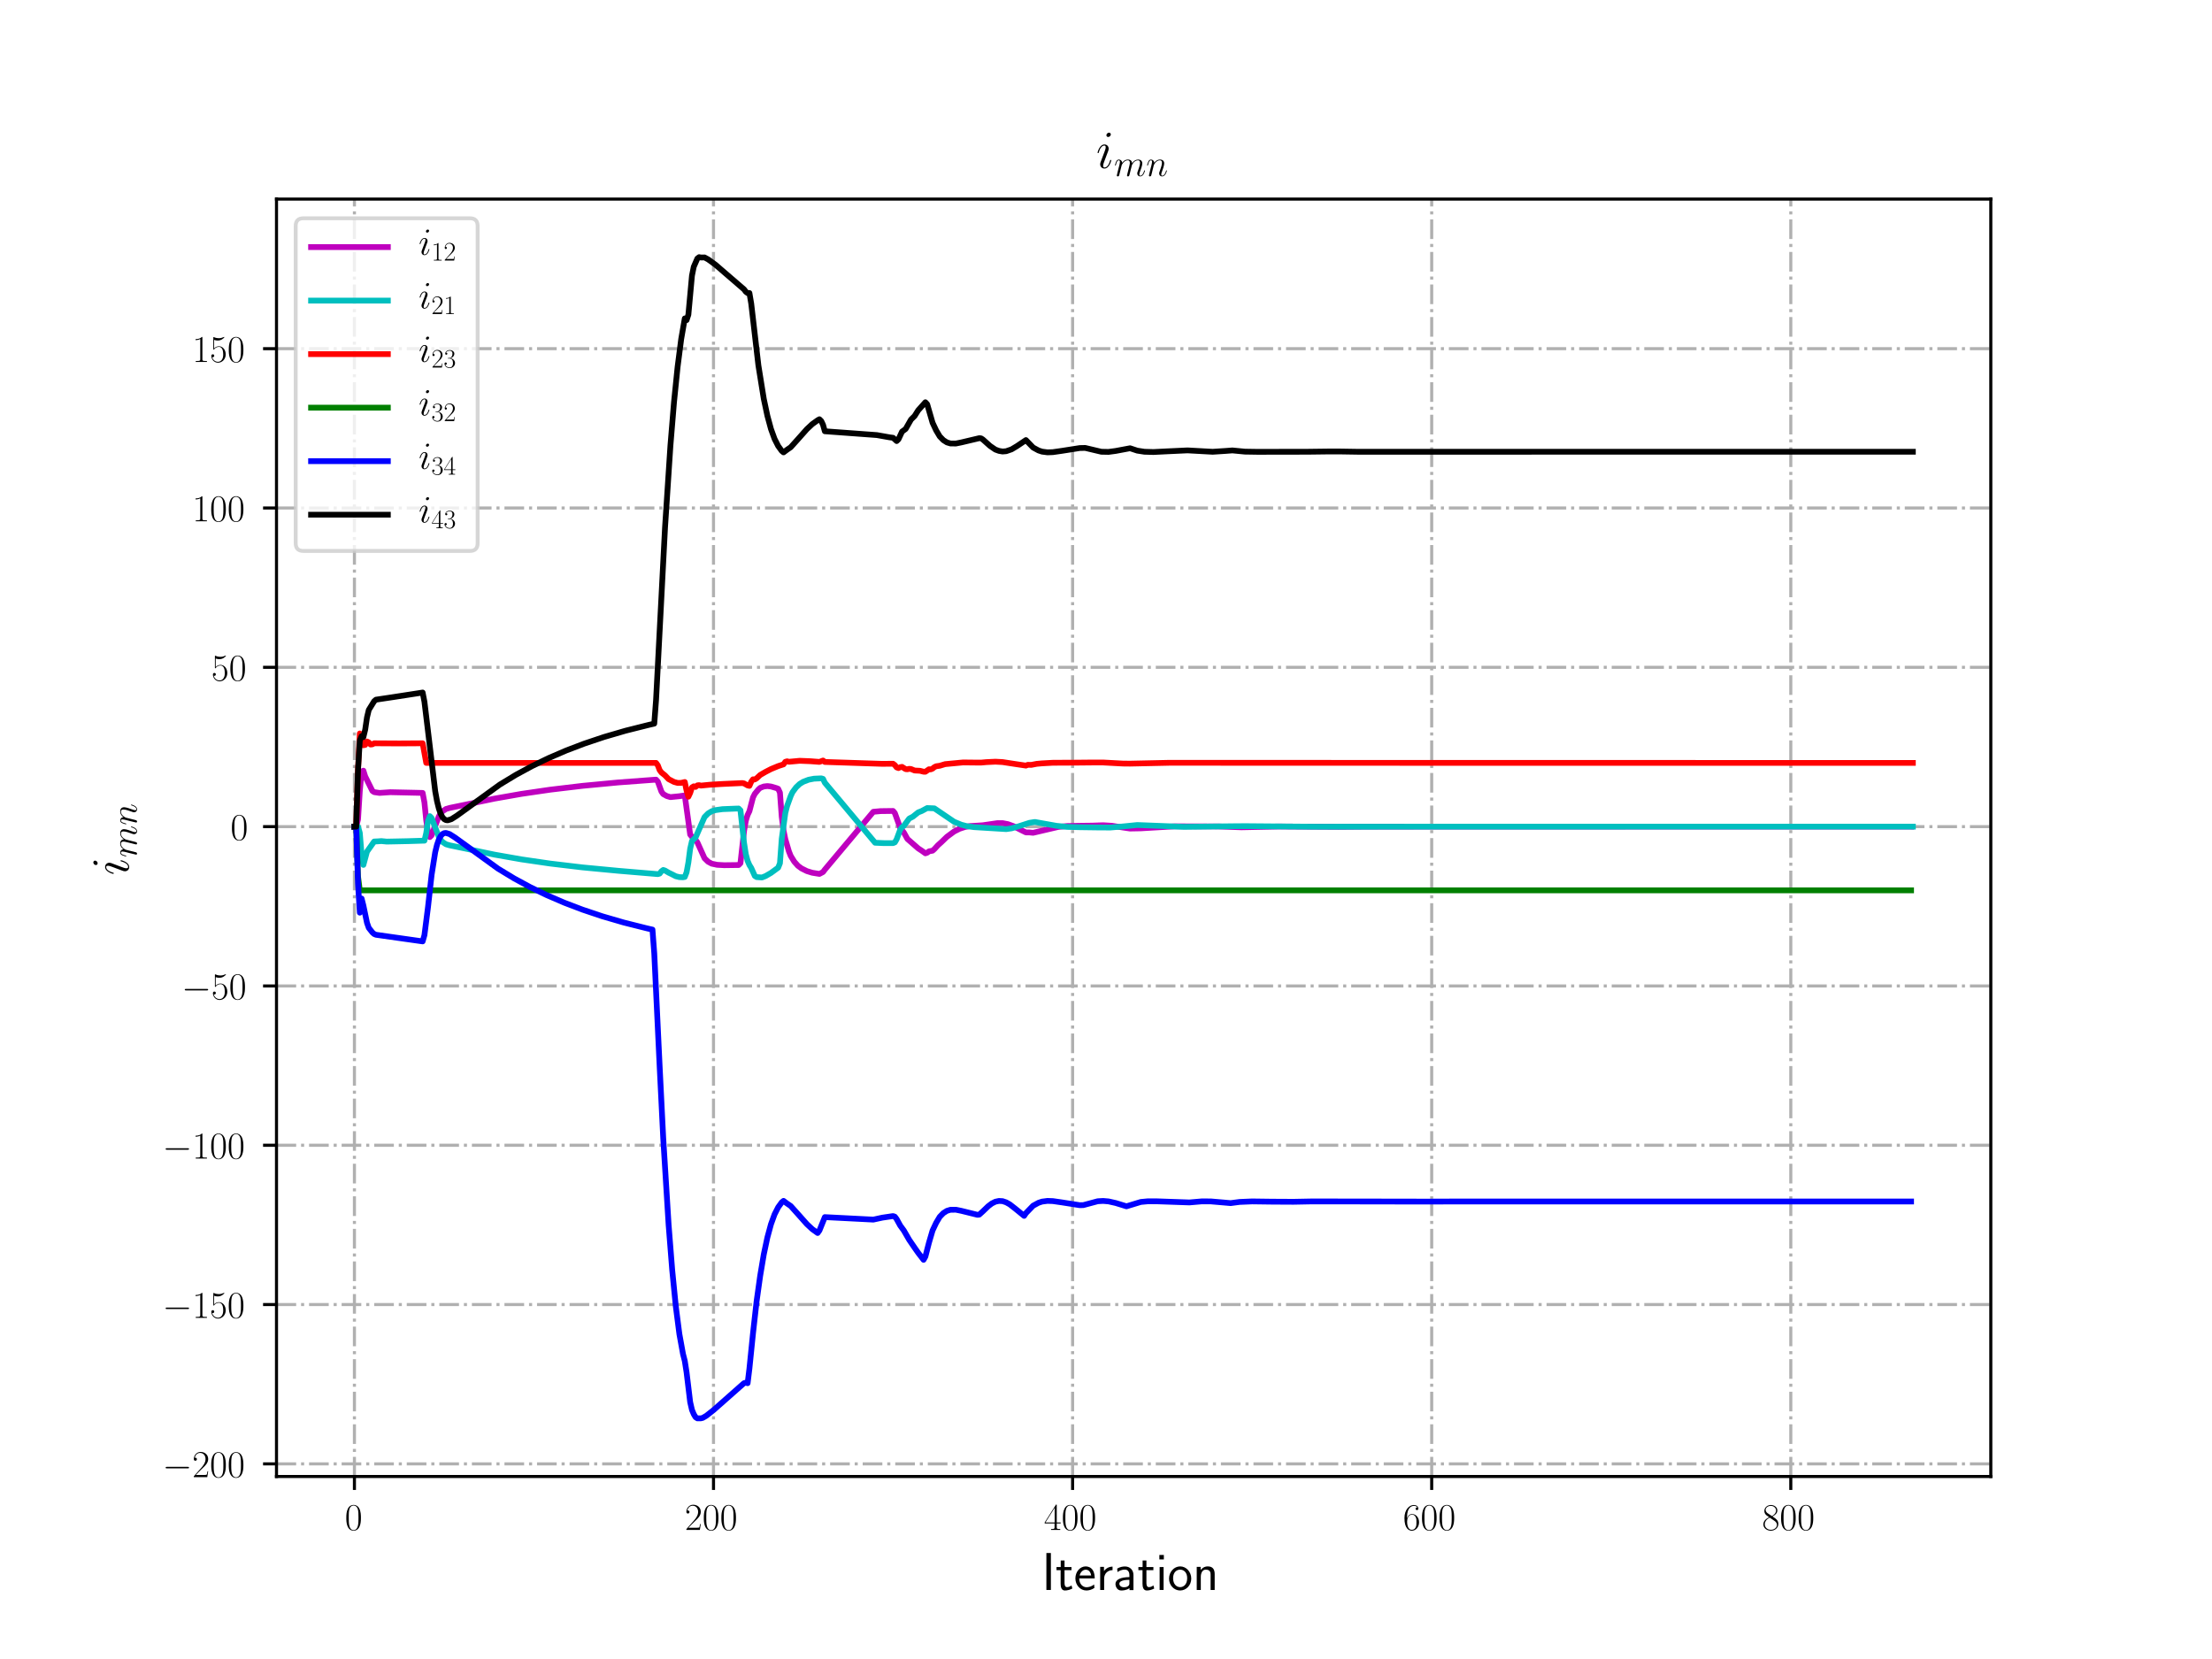 <?xml version="1.0" encoding="utf-8" standalone="no"?>
<!DOCTYPE svg PUBLIC "-//W3C//DTD SVG 1.1//EN"
  "http://www.w3.org/Graphics/SVG/1.1/DTD/svg11.dtd">
<!-- Created with matplotlib (http://matplotlib.org/) -->
<svg height="432pt" version="1.1" viewBox="0 0 576 432" width="576pt" xmlns="http://www.w3.org/2000/svg" xmlns:xlink="http://www.w3.org/1999/xlink">
 <defs>
  <style type="text/css">
*{stroke-linecap:butt;stroke-linejoin:round;}
  </style>
 </defs>
 <g id="figure_1">
  <g id="patch_1">
   <path d="M 0 432 
L 576 432 
L 576 0 
L 0 0 
z
" style="fill:#ffffff;"/>
  </g>
  <g id="axes_1">
   <g id="patch_2">
    <path d="M 72 384.48 
L 518.4 384.48 
L 518.4 51.84 
L 72 51.84 
z
" style="fill:#ffffff;"/>
   </g>
   <g id="matplotlib.axis_1">
    <g id="xtick_1">
     <g id="line2d_1">
      <path clip-path="url(#p1af7b8c021)" d="M 92.291 384.48 
L 92.291 51.84 
" style="fill:none;stroke:#b0b0b0;stroke-dasharray:5.12,1.28,0.8,1.28;stroke-dashoffset:0;stroke-width:0.8;"/>
     </g>
     <g id="line2d_2">
      <defs>
       <path d="M 0 0 
L 0 3.5 
" id="mb8b139b371" style="stroke:#000000;stroke-width:0.8;"/>
      </defs>
      <g>
       <use style="stroke:#000000;stroke-width:0.8;" x="92.291" xlink:href="#mb8b139b371" y="384.48"/>
      </g>
     </g>
     <g id="text_1">
      <!-- $0$ -->
      <defs>
       <path d="M 42 31.641 
C 42 37.75 41.906 48.125 37.703 56.109 
C 34 63.109 28.094 65.594 22.906 65.594 
C 18.094 65.594 12 63.406 8.203 56.203 
C 4.203 48.719 3.797 39.438 3.797 31.641 
C 3.797 25.953 3.906 17.281 7 9.672 
C 11.297 -0.609 19 -2 22.906 -2 
C 27.5 -2 34.5 -0.109 38.594 9.375 
C 41.594 16.281 42 24.359 42 31.641 
z
M 22.906 -0.406 
C 16.5 -0.406 12.703 5.078 11.297 12.688 
C 10.203 18.562 10.203 27.156 10.203 32.75 
C 10.203 40.438 10.203 46.828 11.5 52.922 
C 13.406 61.391 19 64 22.906 64 
C 27 64 32.297 61.297 34.203 53.125 
C 35.5 47.438 35.594 40.734 35.594 32.75 
C 35.594 26.25 35.594 18.266 34.406 12.375 
C 32.297 1.484 26.406 -0.406 22.906 -0.406 
z
" id="CMR17-48"/>
      </defs>
      <g transform="translate(89.8 398.398)scale(0.1 -0.1)">
       <use transform="scale(0.996)" xlink:href="#CMR17-48"/>
      </g>
     </g>
    </g>
    <g id="xtick_2">
     <g id="line2d_3">
      <path clip-path="url(#p1af7b8c021)" d="M 185.797 384.48 
L 185.797 51.84 
" style="fill:none;stroke:#b0b0b0;stroke-dasharray:5.12,1.28,0.8,1.28;stroke-dashoffset:0;stroke-width:0.8;"/>
     </g>
     <g id="line2d_4">
      <g>
       <use style="stroke:#000000;stroke-width:0.8;" x="185.797" xlink:href="#mb8b139b371" y="384.48"/>
      </g>
     </g>
     <g id="text_2">
      <!-- $200$ -->
      <defs>
       <path d="M 41.703 15.453 
L 39.906 15.453 
C 38.906 8.375 38.094 7.172 37.703 6.562 
C 37.203 5.766 30 5.766 28.594 5.766 
L 9.406 5.766 
C 13 9.672 20 16.75 28.5 24.953 
C 34.594 30.734 41.703 37.531 41.703 47.422 
C 41.703 59.219 32.297 66 21.797 66 
C 10.797 66 4.094 56.312 4.094 47.344 
C 4.094 43.438 7 42.938 8.203 42.938 
C 9.203 42.938 12.203 43.547 12.203 47.031 
C 12.203 50.109 9.594 51 8.203 51 
C 7.594 51 7 50.906 6.594 50.703 
C 8.5 59.219 14.297 63.406 20.406 63.406 
C 29.094 63.406 34.797 56.516 34.797 47.422 
C 34.797 38.734 29.703 31.25 24 24.75 
L 4.094 2.281 
L 4.094 0 
L 39.297 0 
z
" id="CMR17-50"/>
      </defs>
      <g transform="translate(178.325 398.398)scale(0.1 -0.1)">
       <use transform="scale(0.996)" xlink:href="#CMR17-50"/>
       <use transform="translate(45.69 0)scale(0.996)" xlink:href="#CMR17-48"/>
       <use transform="translate(91.381 0)scale(0.996)" xlink:href="#CMR17-48"/>
      </g>
     </g>
    </g>
    <g id="xtick_3">
     <g id="line2d_5">
      <path clip-path="url(#p1af7b8c021)" d="M 279.304 384.48 
L 279.304 51.84 
" style="fill:none;stroke:#b0b0b0;stroke-dasharray:5.12,1.28,0.8,1.28;stroke-dashoffset:0;stroke-width:0.8;"/>
     </g>
     <g id="line2d_6">
      <g>
       <use style="stroke:#000000;stroke-width:0.8;" x="279.304" xlink:href="#mb8b139b371" y="384.48"/>
      </g>
     </g>
     <g id="text_3">
      <!-- $400$ -->
      <defs>
       <path d="M 33.594 64.406 
C 33.594 66.5 33.5 66.5 31.703 66.5 
L 2 19.594 
L 2 17 
L 27.797 17 
L 27.797 7.141 
C 27.797 3.5 27.594 2.5 20.594 2.5 
L 18.703 2.5 
L 18.703 0 
C 21.906 0 27.297 0 30.703 0 
C 34.094 0 39.5 0 42.703 0 
L 42.703 2.5 
L 40.797 2.5 
C 33.797 2.5 33.594 3.5 33.594 7.141 
L 33.594 17 
L 43.797 17 
L 43.797 19.594 
L 33.594 19.594 
z
M 28.094 57.859 
L 28.094 19.594 
L 4 19.594 
z
" id="CMR17-52"/>
      </defs>
      <g transform="translate(271.832 398.398)scale(0.1 -0.1)">
       <use transform="scale(0.996)" xlink:href="#CMR17-52"/>
       <use transform="translate(45.69 0)scale(0.996)" xlink:href="#CMR17-48"/>
       <use transform="translate(91.381 0)scale(0.996)" xlink:href="#CMR17-48"/>
      </g>
     </g>
    </g>
    <g id="xtick_4">
     <g id="line2d_7">
      <path clip-path="url(#p1af7b8c021)" d="M 372.81 384.48 
L 372.81 51.84 
" style="fill:none;stroke:#b0b0b0;stroke-dasharray:5.12,1.28,0.8,1.28;stroke-dashoffset:0;stroke-width:0.8;"/>
     </g>
     <g id="line2d_8">
      <g>
       <use style="stroke:#000000;stroke-width:0.8;" x="372.81" xlink:href="#mb8b139b371" y="384.48"/>
      </g>
     </g>
     <g id="text_4">
      <!-- $600$ -->
      <defs>
       <path d="M 10.594 34 
C 10.594 57.656 21.797 63 28.297 63 
C 30.406 63 35.5 62.641 37.5 59 
C 35.906 59 32.906 59 32.906 55.516 
C 32.906 52.828 35.094 51.922 36.5 51.922 
C 37.406 51.922 40.094 52.312 40.094 55.625 
C 40.094 61.781 35.094 65.297 28.203 65.297 
C 16.297 65.297 3.797 52.969 3.797 31 
C 3.797 3.953 15.094 -2 23.094 -2 
C 32.797 -2 42 6.672 42 20.047 
C 42 32.516 33.906 41.594 23.703 41.594 
C 17.594 41.594 13.094 37.609 10.594 30.625 
z
M 23.094 0.391 
C 10.797 0.391 10.797 18.75 10.797 22.438 
C 10.797 29.625 14.203 40 23.5 40 
C 25.203 40 30.094 40 33.406 33.125 
C 35.203 29.219 35.203 25.141 35.203 20.141 
C 35.203 14.75 35.203 10.781 33.094 6.781 
C 30.906 2.672 27.703 0.391 23.094 0.391 
z
" id="CMR17-54"/>
      </defs>
      <g transform="translate(365.338 398.398)scale(0.1 -0.1)">
       <use transform="scale(0.996)" xlink:href="#CMR17-54"/>
       <use transform="translate(45.69 0)scale(0.996)" xlink:href="#CMR17-48"/>
       <use transform="translate(91.381 0)scale(0.996)" xlink:href="#CMR17-48"/>
      </g>
     </g>
    </g>
    <g id="xtick_5">
     <g id="line2d_9">
      <path clip-path="url(#p1af7b8c021)" d="M 466.317 384.48 
L 466.317 51.84 
" style="fill:none;stroke:#b0b0b0;stroke-dasharray:5.12,1.28,0.8,1.28;stroke-dashoffset:0;stroke-width:0.8;"/>
     </g>
     <g id="line2d_10">
      <g>
       <use style="stroke:#000000;stroke-width:0.8;" x="466.317" xlink:href="#mb8b139b371" y="384.48"/>
      </g>
     </g>
     <g id="text_5">
      <!-- $800$ -->
      <defs>
       <path d="M 27.203 35.375 
C 33.5 38.547 39.906 43.328 39.906 50.984 
C 39.906 60.016 31.094 65.297 23 65.297 
C 13.906 65.297 5.906 58.734 5.906 49.688 
C 5.906 47.203 6.5 42.922 10.406 39.141 
C 11.406 38.156 15.594 35.172 18.297 33.281 
C 13.797 30.984 3.297 25.531 3.297 14.594 
C 3.297 4.359 13.094 -2 22.797 -2 
C 33.5 -2 42.5 5.656 42.5 15.781 
C 42.5 24.844 36.406 29.016 32.406 31.703 
z
M 14.094 44.094 
C 13.297 44.594 9.297 47.672 9.297 52.359 
C 9.297 58.422 15.594 63 22.797 63 
C 30.703 63 36.5 57.438 36.5 50.969 
C 36.5 41.703 26.094 36.422 25.594 36.422 
C 25.5 36.422 25.406 36.422 24.594 37.031 
z
M 32.5 23.734 
C 34 22.641 38.797 19.375 38.797 13.297 
C 38.797 5.953 31.406 0.391 23 0.391 
C 13.906 0.391 7 6.844 7 14.688 
C 7 22.547 13.094 29.094 20 32.188 
z
" id="CMR17-56"/>
      </defs>
      <g transform="translate(458.845 398.398)scale(0.1 -0.1)">
       <use transform="scale(0.996)" xlink:href="#CMR17-56"/>
       <use transform="translate(45.69 0)scale(0.996)" xlink:href="#CMR17-48"/>
       <use transform="translate(91.381 0)scale(0.996)" xlink:href="#CMR17-48"/>
      </g>
     </g>
    </g>
    <g id="text_6">
     <!-- Iteration -->
     <defs>
      <path d="M 17.094 69 
L 8.703 69 
L 8.703 0 
L 17.094 0 
z
" id="CMSS17-73"/>
      <path d="M 16.703 37 
L 29.703 37 
L 29.703 42.766 
L 16.703 42.766 
L 16.703 55 
L 9.594 55 
L 9.594 42.766 
L 1.703 42.766 
L 1.703 37 
L 9.406 37 
L 9.406 11.703 
C 9.406 6 10.703 -1 17.297 -1 
C 22.297 -1 26.906 0.391 31.297 2.688 
L 29.703 8.562 
C 27.297 6.469 24.406 5.266 21.297 5.266 
C 16.906 5.266 16.703 10.875 16.703 13.375 
z
" id="CMSS17-116"/>
      <path d="M 39.094 21.516 
C 39.094 24.844 38.906 31.297 35.703 36.641 
C 32.203 42.391 26.5 44 22.203 44 
C 11.797 44 3 34.188 3 21.484 
C 3 9.094 12.094 -1 23.594 -1 
C 28.094 -1 33.594 0.297 38.594 3.875 
C 38.594 4.281 38.406 6.469 38.297 6.562 
C 38.297 6.766 38 9.844 38 10.25 
C 33.203 6.359 27.703 5.078 23.703 5.078 
C 17.297 5.078 10.406 10.422 10.094 21.516 
z
M 10.906 27 
C 12.203 32.562 16.594 37.828 22.203 37.828 
C 23.703 37.828 30.703 37.828 32.5 27 
z
" id="CMSS17-101"/>
      <path d="M 14.906 21.297 
C 14.906 30.703 21.797 37 30.594 37 
L 30.594 43.578 
C 24.203 43.578 18.203 40.391 14.594 35.203 
L 14.594 43.094 
L 7.5 43.094 
L 7.5 0 
L 14.906 0 
z
" id="CMSS17-114"/>
      <path d="M 37.594 27.984 
C 37.594 37.375 30.906 43.875 21.906 43.875 
C 17.5 43.875 12.703 43.078 7.203 39.891 
L 7.797 33.359 
C 10.297 35.125 14.594 38 21.797 38 
C 26.906 38 30 34.062 30 27.844 
L 30 24 
C 14 24 4 19.344 4 11.344 
C 4 7.203 6.5 -1 14.797 -1 
C 16.297 -1 24.406 -1 30.203 3.391 
L 30.203 -0.297 
L 37.594 -0.297 
z
M 30 12.75 
C 30 10.953 30 8.562 27 6.781 
C 24.406 5.078 21.094 5.078 19.703 5.078 
C 14.703 5.078 11.297 7.984 11.297 11.625 
C 11.297 18.922 26.906 18.922 30 18.922 
z
" id="CMSS17-97"/>
      <path d="M 15.297 65.359 
L 6.906 65.359 
L 6.906 57 
L 15.297 57 
z
M 14.797 42.797 
L 7.406 42.797 
L 7.406 0 
L 14.797 0 
z
" id="CMSS17-105"/>
      <path d="M 44.203 21.188 
C 44.203 34 34.703 44 23.5 44 
C 12 44 2.703 33.703 2.703 21.188 
C 2.703 8.5 12.297 -1 23.406 -1 
C 34.797 -1 44.203 8.797 44.203 21.188 
z
M 23.5 5.266 
C 16.406 5.266 10.297 11.078 10.297 22 
C 10.297 33.609 17.406 37.922 23.406 37.922 
C 29.906 37.922 36.594 33.219 36.594 22 
C 36.594 10.672 30.094 5.266 23.5 5.266 
z
" id="CMSS17-111"/>
      <path d="M 40.906 29.328 
C 40.906 35.672 39.406 44 28.094 44 
C 21.703 44 17.5 40.719 14.703 37.328 
L 14.703 43.094 
L 7.406 43.094 
L 7.406 0 
L 15 0 
L 15 24.359 
C 15 30.688 17.406 37.938 24.203 37.938 
C 33 37.938 33.297 32 33.297 28.578 
L 33.297 0 
L 40.906 0 
z
" id="CMSS17-110"/>
     </defs>
     <g transform="translate(271.264 414.022)scale(0.14 -0.14)">
      <use transform="scale(0.996)" xlink:href="#CMSS17-73"/>
      <use transform="translate(25.784 0)scale(0.996)" xlink:href="#CMSS17-116"/>
      <use transform="translate(59.615 0)scale(0.996)" xlink:href="#CMSS17-101"/>
      <use transform="translate(101.254 0)scale(0.996)" xlink:href="#CMSS17-114"/>
      <use transform="translate(133.164 0)scale(0.996)" xlink:href="#CMSS17-97"/>
      <use transform="translate(178.086 0)scale(0.996)" xlink:href="#CMSS17-116"/>
      <use transform="translate(211.918 0)scale(0.996)" xlink:href="#CMSS17-105"/>
      <use transform="translate(234.098 0)scale(0.996)" xlink:href="#CMSS17-111"/>
      <use transform="translate(280.942 0)scale(0.996)" xlink:href="#CMSS17-110"/>
     </g>
    </g>
   </g>
   <g id="matplotlib.axis_2">
    <g id="ytick_1">
     <g id="line2d_11">
      <path clip-path="url(#p1af7b8c021)" d="M 72 381.193 
L 518.4 381.193 
" style="fill:none;stroke:#b0b0b0;stroke-dasharray:5.12,1.28,0.8,1.28;stroke-dashoffset:0;stroke-width:0.8;"/>
     </g>
     <g id="line2d_12">
      <defs>
       <path d="M 0 0 
L -3.5 0 
" id="m48fdd8d9c4" style="stroke:#000000;stroke-width:0.8;"/>
      </defs>
      <g>
       <use style="stroke:#000000;stroke-width:0.8;" x="72" xlink:href="#m48fdd8d9c4" y="381.193"/>
      </g>
     </g>
     <g id="text_7">
      <!-- $-200$ -->
      <defs>
       <path d="M 65.906 23 
C 67.594 23 69.406 23 69.406 25 
C 69.406 27 67.594 27 65.906 27 
L 11.797 27 
C 10.094 27 8.297 27 8.297 25 
C 8.297 23 10.094 23 11.797 23 
z
" id="CMSY10-0"/>
      </defs>
      <g transform="translate(42.307 384.652)scale(0.1 -0.1)">
       <use transform="scale(0.996)" xlink:href="#CMSY10-0"/>
       <use transform="translate(77.487 0)scale(0.996)" xlink:href="#CMR17-50"/>
       <use transform="translate(123.178 0)scale(0.996)" xlink:href="#CMR17-48"/>
       <use transform="translate(168.868 0)scale(0.996)" xlink:href="#CMR17-48"/>
      </g>
     </g>
    </g>
    <g id="ytick_2">
     <g id="line2d_13">
      <path clip-path="url(#p1af7b8c021)" d="M 72 339.708 
L 518.4 339.708 
" style="fill:none;stroke:#b0b0b0;stroke-dasharray:5.12,1.28,0.8,1.28;stroke-dashoffset:0;stroke-width:0.8;"/>
     </g>
     <g id="line2d_14">
      <g>
       <use style="stroke:#000000;stroke-width:0.8;" x="72" xlink:href="#m48fdd8d9c4" y="339.708"/>
      </g>
     </g>
     <g id="text_8">
      <!-- $-150$ -->
      <defs>
       <path d="M 26.594 63.406 
C 26.594 65.5 26.5 65.5 25.094 65.5 
C 21.203 61.188 15.297 59.797 9.703 59.797 
C 9.406 59.797 8.906 59.797 8.797 59.5 
C 8.703 59.297 8.703 59.094 8.703 57 
C 11.797 57 17 57.594 21 59.984 
L 21 7.203 
C 21 3.688 20.797 2.5 12.203 2.5 
L 9.203 2.5 
L 9.203 0 
C 14 0 19 0 23.797 0 
C 28.594 0 33.594 0 38.406 0 
L 38.406 2.5 
L 35.406 2.5 
C 26.797 2.5 26.594 3.594 26.594 7.156 
z
" id="CMR17-49"/>
       <path d="M 11.406 57.688 
C 12.406 57.281 16.5 56 20.703 56 
C 30 56 35.094 61.109 38 64.062 
C 38 64.953 38 65.5 37.406 65.5 
C 37.297 65.5 37.094 65.5 36.297 65.047 
C 32.797 63.406 28.703 62.078 23.703 62.078 
C 20.703 62.078 16.203 62.484 11.297 64.672 
C 10.203 65.172 10 65.172 9.906 65.172 
C 9.406 65.172 9.297 65.062 9.297 63.078 
L 9.297 34.422 
C 9.297 32.641 9.297 32.141 10.297 32.141 
C 10.797 32.141 11 32.344 11.5 33.031 
C 14.703 37.516 19.094 39.406 24.094 39.406 
C 27.594 39.406 35.094 37.219 35.094 20.141 
C 35.094 16.953 35.094 11.172 32.094 6.578 
C 29.594 2.484 25.703 0.391 21.406 0.391 
C 14.797 0.391 8.094 5 6.297 12.719 
C 6.703 12.609 7.5 12.422 7.906 12.422 
C 9.203 12.422 11.703 13.125 11.703 16.219 
C 11.703 18.906 9.797 20 7.906 20 
C 5.594 20 4.094 18.594 4.094 15.797 
C 4.094 7.094 11 -2 21.594 -2 
C 31.906 -2 41.703 6.875 41.703 19.75 
C 41.703 31.719 33.906 41 24.203 41 
C 19.094 41 14.797 39.109 11.406 35.531 
z
" id="CMR17-53"/>
      </defs>
      <g transform="translate(42.307 343.167)scale(0.1 -0.1)">
       <use transform="scale(0.996)" xlink:href="#CMSY10-0"/>
       <use transform="translate(77.487 0)scale(0.996)" xlink:href="#CMR17-49"/>
       <use transform="translate(123.178 0)scale(0.996)" xlink:href="#CMR17-53"/>
       <use transform="translate(168.868 0)scale(0.996)" xlink:href="#CMR17-48"/>
      </g>
     </g>
    </g>
    <g id="ytick_3">
     <g id="line2d_15">
      <path clip-path="url(#p1af7b8c021)" d="M 72 298.222 
L 518.4 298.222 
" style="fill:none;stroke:#b0b0b0;stroke-dasharray:5.12,1.28,0.8,1.28;stroke-dashoffset:0;stroke-width:0.8;"/>
     </g>
     <g id="line2d_16">
      <g>
       <use style="stroke:#000000;stroke-width:0.8;" x="72" xlink:href="#m48fdd8d9c4" y="298.222"/>
      </g>
     </g>
     <g id="text_9">
      <!-- $-100$ -->
      <g transform="translate(42.307 301.681)scale(0.1 -0.1)">
       <use transform="scale(0.996)" xlink:href="#CMSY10-0"/>
       <use transform="translate(77.487 0)scale(0.996)" xlink:href="#CMR17-49"/>
       <use transform="translate(123.178 0)scale(0.996)" xlink:href="#CMR17-48"/>
       <use transform="translate(168.868 0)scale(0.996)" xlink:href="#CMR17-48"/>
      </g>
     </g>
    </g>
    <g id="ytick_4">
     <g id="line2d_17">
      <path clip-path="url(#p1af7b8c021)" d="M 72 256.736 
L 518.4 256.736 
" style="fill:none;stroke:#b0b0b0;stroke-dasharray:5.12,1.28,0.8,1.28;stroke-dashoffset:0;stroke-width:0.8;"/>
     </g>
     <g id="line2d_18">
      <g>
       <use style="stroke:#000000;stroke-width:0.8;" x="72" xlink:href="#m48fdd8d9c4" y="256.736"/>
      </g>
     </g>
     <g id="text_10">
      <!-- $-50$ -->
      <g transform="translate(47.289 260.195)scale(0.1 -0.1)">
       <use transform="scale(0.996)" xlink:href="#CMSY10-0"/>
       <use transform="translate(77.487 0)scale(0.996)" xlink:href="#CMR17-53"/>
       <use transform="translate(123.178 0)scale(0.996)" xlink:href="#CMR17-48"/>
      </g>
     </g>
    </g>
    <g id="ytick_5">
     <g id="line2d_19">
      <path clip-path="url(#p1af7b8c021)" d="M 72 215.25 
L 518.4 215.25 
" style="fill:none;stroke:#b0b0b0;stroke-dasharray:5.12,1.28,0.8,1.28;stroke-dashoffset:0;stroke-width:0.8;"/>
     </g>
     <g id="line2d_20">
      <g>
       <use style="stroke:#000000;stroke-width:0.8;" x="72" xlink:href="#m48fdd8d9c4" y="215.25"/>
      </g>
     </g>
     <g id="text_11">
      <!-- $0$ -->
      <g transform="translate(60.019 218.71)scale(0.1 -0.1)">
       <use transform="scale(0.996)" xlink:href="#CMR17-48"/>
      </g>
     </g>
    </g>
    <g id="ytick_6">
     <g id="line2d_21">
      <path clip-path="url(#p1af7b8c021)" d="M 72 173.765 
L 518.4 173.765 
" style="fill:none;stroke:#b0b0b0;stroke-dasharray:5.12,1.28,0.8,1.28;stroke-dashoffset:0;stroke-width:0.8;"/>
     </g>
     <g id="line2d_22">
      <g>
       <use style="stroke:#000000;stroke-width:0.8;" x="72" xlink:href="#m48fdd8d9c4" y="173.765"/>
      </g>
     </g>
     <g id="text_12">
      <!-- $50$ -->
      <g transform="translate(55.037 177.224)scale(0.1 -0.1)">
       <use transform="scale(0.996)" xlink:href="#CMR17-53"/>
       <use transform="translate(45.69 0)scale(0.996)" xlink:href="#CMR17-48"/>
      </g>
     </g>
    </g>
    <g id="ytick_7">
     <g id="line2d_23">
      <path clip-path="url(#p1af7b8c021)" d="M 72 132.279 
L 518.4 132.279 
" style="fill:none;stroke:#b0b0b0;stroke-dasharray:5.12,1.28,0.8,1.28;stroke-dashoffset:0;stroke-width:0.8;"/>
     </g>
     <g id="line2d_24">
      <g>
       <use style="stroke:#000000;stroke-width:0.8;" x="72" xlink:href="#m48fdd8d9c4" y="132.279"/>
      </g>
     </g>
     <g id="text_13">
      <!-- $100$ -->
      <g transform="translate(50.056 135.738)scale(0.1 -0.1)">
       <use transform="scale(0.996)" xlink:href="#CMR17-49"/>
       <use transform="translate(45.69 0)scale(0.996)" xlink:href="#CMR17-48"/>
       <use transform="translate(91.381 0)scale(0.996)" xlink:href="#CMR17-48"/>
      </g>
     </g>
    </g>
    <g id="ytick_8">
     <g id="line2d_25">
      <path clip-path="url(#p1af7b8c021)" d="M 72 90.793 
L 518.4 90.793 
" style="fill:none;stroke:#b0b0b0;stroke-dasharray:5.12,1.28,0.8,1.28;stroke-dashoffset:0;stroke-width:0.8;"/>
     </g>
     <g id="line2d_26">
      <g>
       <use style="stroke:#000000;stroke-width:0.8;" x="72" xlink:href="#m48fdd8d9c4" y="90.793"/>
      </g>
     </g>
     <g id="text_14">
      <!-- $150$ -->
      <g transform="translate(50.056 94.253)scale(0.1 -0.1)">
       <use transform="scale(0.996)" xlink:href="#CMR17-49"/>
       <use transform="translate(45.69 0)scale(0.996)" xlink:href="#CMR17-53"/>
       <use transform="translate(91.381 0)scale(0.996)" xlink:href="#CMR17-48"/>
      </g>
     </g>
    </g>
    <g id="text_15">
     <!-- $i_{mn}$ -->
     <defs>
      <path d="M 28.297 14.266 
C 28.297 14.766 27.906 15.172 27.297 15.172 
C 26.406 15.172 26.297 14.875 25.797 13.172 
C 23.203 4.094 19.094 1 15.797 1 
C 14.594 1 13.203 1.297 13.203 4.297 
C 13.203 6.984 14.406 9.984 15.5 12.969 
L 22.5 31.531 
C 22.797 32.328 23.5 34.125 23.5 36.016 
C 23.5 40.219 20.5 44 15.594 44 
C 6.406 44 2.703 29.531 2.703 28.734 
C 2.703 28.344 3.094 27.844 3.797 27.844 
C 4.703 27.844 4.797 28.234 5.203 29.625 
C 7.594 37.938 11.406 41.906 15.297 41.906 
C 16.203 41.906 17.906 41.906 17.906 38.719 
C 17.906 36.125 16.594 32.828 15.797 30.641 
L 8.797 12.078 
C 8.203 10.484 7.594 8.875 7.594 7.078 
C 7.594 2.594 10.703 -1 15.5 -1 
C 24.703 -1 28.297 13.578 28.297 14.266 
z
M 27.5 62.703 
C 27.5 64.203 26.297 66 24.094 66 
C 21.797 66 19.203 63.797 19.203 61.203 
C 19.203 58.719 21.297 57.922 22.5 57.922 
C 25.203 57.922 27.5 60.516 27.5 62.703 
z
" id="CMMI12-105"/>
      <path d="M 20.594 29.234 
C 20.797 29.844 23.297 34.828 27 38.016 
C 29.594 40.406 33 42.016 36.906 42.016 
C 40.906 42.016 42.297 39.016 42.297 35.031 
C 42.297 34.422 42.297 32.438 41.094 27.734 
L 38.594 17.469 
C 37.797 14.469 35.906 7.078 35.703 5.984 
C 35.297 4.484 34.703 1.891 34.703 1.5 
C 34.703 0.094 35.797 -1 37.297 -1 
C 40.297 -1 40.797 1.297 41.703 4.891 
L 47.703 28.734 
C 47.906 29.531 53.094 42.016 64.094 42.016 
C 68.094 42.016 69.5 39.016 69.5 35.031 
C 69.5 29.438 65.594 18.562 63.406 12.578 
C 62.5 10.172 62 8.875 62 7.078 
C 62 2.594 65.094 -1 69.906 -1 
C 79.203 -1 82.703 13.672 82.703 14.266 
C 82.703 14.766 82.297 15.172 81.703 15.172 
C 80.797 15.172 80.703 14.875 80.203 13.172 
C 77.906 5.188 74.203 1 70.203 1 
C 69.203 1 67.594 1 67.594 4.203 
C 67.594 6.812 68.797 10 69.203 11.094 
C 71 15.906 75.5 27.703 75.5 33.516 
C 75.5 39.5 72 44 64.406 44 
C 57.703 44 52.297 40.219 48.297 34.328 
C 48 39.719 44.703 44 37.203 44 
C 28.297 44 23.594 37.734 21.797 35.234 
C 21.5 40.906 17.406 44 13 44 
C 10.094 44 7.797 42.609 5.906 38.812 
C 4.094 35.219 2.703 29.141 2.703 28.734 
C 2.703 28.344 3.094 27.844 3.797 27.844 
C 4.594 27.844 4.703 27.938 5.297 30.234 
C 6.797 36.125 8.703 42.016 12.703 42.016 
C 15 42.016 15.797 40.406 15.797 37.422 
C 15.797 35.219 14.797 31.328 14.094 28.234 
L 11.297 17.469 
C 10.906 15.562 9.797 11.078 9.297 9.281 
C 8.594 6.688 7.5 2 7.5 1.5 
C 7.5 0.094 8.594 -1 10.094 -1 
C 11.297 -1 12.703 -0.406 13.5 1.094 
C 13.703 1.594 14.594 5.094 15.094 7.078 
L 17.297 16.062 
z
" id="CMMI12-109"/>
      <path d="M 20.594 29.234 
C 20.797 29.844 23.297 34.828 27 38.016 
C 29.594 40.406 33 42.016 36.906 42.016 
C 40.906 42.016 42.297 39.016 42.297 35.031 
C 42.297 29.344 38.203 17.969 36.203 12.578 
C 35.297 10.172 34.797 8.875 34.797 7.078 
C 34.797 2.594 37.906 -1 42.703 -1 
C 52 -1 55.5 13.672 55.5 14.266 
C 55.5 14.766 55.094 15.172 54.5 15.172 
C 53.594 15.172 53.5 14.875 53 13.172 
C 50.703 4.984 46.906 1 43 1 
C 42 1 40.406 1 40.406 4.203 
C 40.406 6.703 41.5 9.703 42.094 11.094 
C 44.094 16.609 48.297 27.812 48.297 33.516 
C 48.297 39.5 44.797 44 37.203 44 
C 28.297 44 23.594 37.734 21.797 35.234 
C 21.5 40.906 17.406 44 13 44 
C 9.797 44 7.594 42.109 5.906 38.719 
C 4.094 35.125 2.703 29.141 2.703 28.734 
C 2.703 28.344 3.094 27.844 3.797 27.844 
C 4.594 27.844 4.703 27.938 5.297 30.234 
C 6.906 36.328 8.703 42.016 12.703 42.016 
C 15 42.016 15.797 40.406 15.797 37.422 
C 15.797 35.219 14.797 31.328 14.094 28.234 
L 11.297 17.469 
C 10.906 15.562 9.797 11.078 9.297 9.281 
C 8.594 6.688 7.5 2 7.5 1.5 
C 7.5 0.094 8.594 -1 10.094 -1 
C 11.297 -1 12.703 -0.406 13.5 1.094 
C 13.703 1.594 14.594 5.094 15.094 7.078 
L 17.297 16.062 
z
" id="CMMI12-110"/>
     </defs>
     <g transform="translate(35.595 227.936)rotate(-90)scale(0.14 -0.14)">
      <use transform="translate(0 14.944)scale(0.996)" xlink:href="#CMMI12-105"/>
      <use transform="translate(33.279 0)scale(0.697)" xlink:href="#CMMI12-109"/>
      <use transform="translate(93.007 0)scale(0.697)" xlink:href="#CMMI12-110"/>
     </g>
    </g>
   </g>
   <g id="line2d_27">
    <path clip-path="url(#p1af7b8c021)" d="M 92.291 215.25 
L 92.758 215.25 
L 93.226 213.398 
L 93.694 205.943 
L 94.161 200.895 
L 94.629 200.687 
L 95.096 202.178 
L 96.966 205.949 
L 97.434 206.271 
L 98.836 206.474 
L 101.642 206.286 
L 108.187 206.431 
L 110.057 206.477 
L 110.525 208.974 
L 110.992 213.59 
L 111.46 216.769 
L 111.927 217.973 
L 112.395 217.502 
L 114.265 212.597 
L 114.732 211.831 
L 115.2 211.28 
L 116.135 210.659 
L 117.07 210.385 
L 122.681 209.228 
L 128.758 207.96 
L 135.771 206.726 
L 143.252 205.634 
L 151.668 204.632 
L 161.018 203.746 
L 170.836 203.017 
L 171.304 203.54 
L 172.239 206.129 
L 172.706 206.779 
L 173.642 207.294 
L 174.577 207.567 
L 176.914 207.333 
L 178.317 207.126 
L 179.719 217.318 
L 180.187 217.903 
L 180.655 218.047 
L 181.59 219.346 
L 183.46 223.488 
L 184.395 224.394 
L 185.33 224.896 
L 186.732 225.196 
L 188.603 225.299 
L 192.343 225.249 
L 192.81 224.769 
L 193.745 216.384 
L 194.213 213.694 
L 194.681 212.197 
L 195.148 211.226 
L 196.083 207.639 
L 196.551 206.713 
L 197.486 205.582 
L 197.953 205.158 
L 198.888 204.802 
L 199.823 204.688 
L 200.758 204.803 
L 202.161 205.212 
L 202.629 205.397 
L 203.096 206.397 
L 203.564 212.694 
L 204.031 216.28 
L 204.499 218.539 
L 205.434 221.709 
L 205.901 222.877 
L 206.836 224.387 
L 207.771 225.437 
L 208.706 226.131 
L 210.109 226.833 
L 211.512 227.263 
L 213.382 227.566 
L 214.317 227.07 
L 214.784 226.444 
L 227.408 211.388 
L 229.278 211.214 
L 232.551 211.171 
L 233.018 211.725 
L 234.421 215.607 
L 235.356 216.776 
L 236.291 218.462 
L 239.096 220.916 
L 240.031 221.531 
L 240.966 222.202 
L 241.434 222.046 
L 241.901 221.691 
L 242.836 221.518 
L 243.304 221.115 
L 244.239 220.091 
L 245.174 219.253 
L 246.577 217.897 
L 248.447 216.523 
L 249.849 215.815 
L 251.252 215.354 
L 252.655 215.092 
L 254.525 214.988 
L 255.927 214.897 
L 259.668 214.351 
L 261.07 214.342 
L 262.473 214.61 
L 263.875 215.119 
L 266.213 216.301 
L 267.148 216.757 
L 268.083 216.765 
L 269.018 216.858 
L 275.564 215.327 
L 277.901 215.092 
L 280.706 215.037 
L 284.447 214.991 
L 287.252 214.891 
L 289.59 215.034 
L 292.395 215.479 
L 294.265 215.751 
L 297.07 215.698 
L 305.953 215.176 
L 317.174 215.206 
L 323.252 215.425 
L 333.07 215.224 
L 348.499 215.312 
L 355.044 215.261 
L 371.408 215.248 
L 387.304 215.247 
L 497.642 215.25 
L 497.642 215.25 
" style="fill:none;stroke:#bf00bf;stroke-linecap:square;stroke-width:1.5;"/>
   </g>
   <g id="line2d_28">
    <path clip-path="url(#p1af7b8c021)" d="M 92.291 215.25 
L 92.758 215.25 
L 93.226 215.25 
L 93.694 216.899 
L 94.161 222.648 
L 94.629 225.218 
L 95.564 221.761 
L 97.434 219.126 
L 98.369 219.084 
L 99.304 219.015 
L 100.706 219.15 
L 106.317 219.034 
L 110.525 218.904 
L 110.992 216.911 
L 111.46 213.732 
L 111.927 212.528 
L 112.395 212.999 
L 114.265 217.904 
L 114.732 218.67 
L 115.2 219.221 
L 116.135 219.842 
L 117.07 220.116 
L 122.681 221.273 
L 128.758 222.541 
L 135.771 223.775 
L 143.252 224.866 
L 151.668 225.868 
L 161.018 226.755 
L 171.304 227.62 
L 171.771 227.478 
L 172.239 226.877 
L 172.706 226.539 
L 173.174 226.691 
L 174.109 227.242 
L 175.044 227.694 
L 175.979 228.176 
L 176.914 228.402 
L 177.849 228.438 
L 178.317 228.354 
L 178.784 227.143 
L 179.252 224.588 
L 179.719 221.008 
L 180.187 218.981 
L 181.122 218.09 
L 183.46 212.757 
L 184.395 211.811 
L 185.33 211.245 
L 186.265 210.959 
L 188.135 210.699 
L 191.875 210.55 
L 192.343 210.54 
L 192.81 210.999 
L 193.745 219.458 
L 194.213 222.443 
L 194.681 224.179 
L 195.148 225.255 
L 195.616 226.006 
L 196.551 228.092 
L 197.018 228.391 
L 198.421 228.49 
L 199.356 228.119 
L 200.758 227.308 
L 202.629 225.938 
L 203.096 224.779 
L 203.564 218.426 
L 204.499 211.677 
L 204.966 209.858 
L 205.901 207.275 
L 206.369 206.286 
L 207.304 205.018 
L 208.239 204.135 
L 209.174 203.568 
L 210.577 203.034 
L 211.979 202.765 
L 213.849 202.678 
L 214.317 202.817 
L 214.784 203.812 
L 227.875 219.451 
L 230.213 219.55 
L 232.551 219.545 
L 233.018 219.353 
L 233.486 218.549 
L 234.421 216.017 
L 234.888 215.409 
L 235.356 215.04 
L 236.758 213.154 
L 237.694 212.669 
L 239.096 211.546 
L 240.031 211.178 
L 241.434 210.415 
L 242.836 210.471 
L 243.304 210.494 
L 248.447 213.981 
L 250.317 214.756 
L 251.719 215.121 
L 253.59 215.381 
L 262.005 215.899 
L 263.408 215.7 
L 265.278 215.158 
L 268.083 214.257 
L 269.486 214.039 
L 275.096 215.04 
L 277.901 215.323 
L 281.174 215.406 
L 285.849 215.47 
L 289.122 215.486 
L 291.927 215.252 
L 296.135 214.833 
L 308.291 215.306 
L 320.914 215.154 
L 324.187 215.129 
L 342.888 215.279 
L 366.265 215.259 
L 428.914 215.249 
L 498.109 215.25 
L 498.109 215.25 
" style="fill:none;stroke:#00bfbf;stroke-linecap:square;stroke-width:1.5;"/>
   </g>
   <g id="line2d_29">
    <path clip-path="url(#p1af7b8c021)" d="M 92.291 215.25 
L 92.758 215.25 
L 93.226 200.434 
L 93.694 190.997 
L 94.161 191.699 
L 94.629 194.061 
L 95.096 193.968 
L 95.564 193.083 
L 96.031 193.321 
L 96.499 193.872 
L 96.966 193.817 
L 97.434 193.552 
L 103.979 193.59 
L 110.057 193.551 
L 110.992 198.656 
L 170.836 198.656 
L 171.304 199.315 
L 171.771 200.535 
L 172.239 201.161 
L 173.174 201.912 
L 174.109 202.888 
L 175.512 203.613 
L 176.447 203.871 
L 177.382 203.86 
L 178.317 203.635 
L 178.784 205.89 
L 179.252 207.466 
L 179.719 206.481 
L 180.187 205.039 
L 180.655 204.751 
L 181.122 204.91 
L 181.59 204.506 
L 182.057 204.452 
L 182.525 204.568 
L 184.862 204.338 
L 188.135 204.144 
L 193.278 203.911 
L 193.745 203.996 
L 194.681 204.531 
L 195.148 204.636 
L 195.616 203.564 
L 196.083 202.932 
L 196.551 202.96 
L 197.018 202.679 
L 197.953 201.804 
L 199.356 200.992 
L 200.758 200.266 
L 202.629 199.49 
L 204.031 199.034 
L 204.499 198.371 
L 204.966 198.243 
L 205.434 198.367 
L 208.239 198.107 
L 211.044 198.219 
L 213.382 198.397 
L 214.317 198.043 
L 214.784 198.41 
L 229.745 198.901 
L 232.551 198.872 
L 233.018 199.233 
L 233.486 199.825 
L 233.953 200.005 
L 234.421 199.78 
L 234.888 199.693 
L 235.823 200.282 
L 236.291 200.314 
L 236.758 200.204 
L 237.226 200.254 
L 238.161 200.638 
L 239.564 200.71 
L 240.499 200.95 
L 240.966 200.958 
L 241.901 200.316 
L 242.369 200.345 
L 242.836 200.144 
L 243.304 199.765 
L 243.771 199.535 
L 244.706 199.402 
L 246.109 198.977 
L 250.784 198.536 
L 254.525 198.576 
L 255.46 198.579 
L 256.862 198.453 
L 259.2 198.343 
L 261.07 198.441 
L 264.343 198.943 
L 267.148 199.36 
L 267.616 199.159 
L 268.551 199.172 
L 269.953 198.902 
L 271.356 198.776 
L 274.161 198.621 
L 280.239 198.592 
L 284.447 198.552 
L 287.252 198.552 
L 292.395 198.829 
L 294.265 198.848 
L 304.551 198.626 
L 391.979 198.655 
L 498.109 198.656 
L 498.109 198.656 
" style="fill:none;stroke:#ff0000;stroke-linecap:square;stroke-width:1.5;"/>
   </g>
   <g id="line2d_30">
    <path clip-path="url(#p1af7b8c021)" d="M 92.291 215.25 
L 92.758 215.25 
L 93.226 228.215 
L 93.694 231.845 
L 497.642 231.845 
L 497.642 231.845 
" style="fill:none;stroke:#008000;stroke-linecap:square;stroke-width:1.5;"/>
   </g>
   <g id="line2d_31">
    <path clip-path="url(#p1af7b8c021)" d="M 92.291 215.25 
L 92.758 215.25 
L 93.226 230.067 
L 93.694 237.652 
L 94.161 233.976 
L 94.629 235.814 
L 95.564 240.307 
L 96.031 241.617 
L 96.966 242.803 
L 97.434 243.215 
L 97.901 243.411 
L 110.057 245.135 
L 110.525 243.495 
L 111.46 236.139 
L 112.395 227.77 
L 113.33 221.891 
L 113.797 219.987 
L 114.265 218.629 
L 114.732 217.728 
L 115.2 217.195 
L 115.668 216.944 
L 116.135 216.897 
L 117.07 217.189 
L 118.473 218.079 
L 129.694 226.2 
L 133.901 228.749 
L 138.109 231.028 
L 142.317 233.065 
L 146.992 235.079 
L 151.668 236.861 
L 156.81 238.586 
L 162.421 240.223 
L 168.499 241.748 
L 169.901 242.068 
L 170.369 248.239 
L 171.771 277.678 
L 172.706 296.437 
L 174.109 318.967 
L 175.044 330.756 
L 175.979 340.176 
L 176.914 347.417 
L 177.849 352.561 
L 178.317 354.38 
L 178.784 357.37 
L 179.719 365.112 
L 180.187 367.133 
L 180.655 368.247 
L 181.122 369.033 
L 181.59 369.337 
L 182.525 369.328 
L 182.992 369.21 
L 183.927 368.663 
L 185.797 367.189 
L 193.745 360.165 
L 194.213 360.054 
L 194.681 360.179 
L 195.148 356.365 
L 196.083 347.182 
L 197.018 338.855 
L 197.953 332.198 
L 198.888 326.637 
L 199.823 322.235 
L 200.758 318.791 
L 201.694 316.215 
L 202.629 314.376 
L 203.564 313.083 
L 204.031 312.705 
L 204.966 313.404 
L 205.901 314.042 
L 207.771 316.124 
L 210.109 318.754 
L 211.512 320.064 
L 212.914 321.068 
L 213.382 320.411 
L 214.784 316.935 
L 227.408 317.584 
L 229.745 317.077 
L 232.551 316.659 
L 233.018 316.822 
L 233.486 317.448 
L 234.421 319.147 
L 235.356 320.423 
L 236.758 322.848 
L 238.161 324.902 
L 239.096 326.236 
L 240.499 328.053 
L 240.966 327.215 
L 241.901 323.594 
L 242.836 320.417 
L 243.771 318.43 
L 244.706 316.857 
L 245.642 315.891 
L 246.577 315.3 
L 247.512 315.019 
L 248.914 315.011 
L 250.317 315.295 
L 254.525 316.334 
L 254.992 316.284 
L 255.927 315.441 
L 257.33 314.092 
L 258.265 313.386 
L 259.2 312.92 
L 260.135 312.722 
L 261.07 312.776 
L 262.005 313.092 
L 262.94 313.615 
L 264.343 314.704 
L 266.681 316.607 
L 267.148 315.904 
L 269.018 313.966 
L 270.421 313.203 
L 271.356 312.895 
L 272.758 312.713 
L 274.161 312.763 
L 276.499 313.099 
L 281.174 313.83 
L 282.109 313.806 
L 285.849 312.801 
L 287.252 312.722 
L 288.655 312.842 
L 290.525 313.26 
L 293.33 314.121 
L 297.07 312.986 
L 298.94 312.812 
L 301.278 312.822 
L 309.694 313.114 
L 312.966 312.833 
L 315.304 312.846 
L 318.577 313.126 
L 320.447 313.291 
L 322.784 312.984 
L 326.057 312.845 
L 331.2 312.913 
L 336.81 312.943 
L 341.486 312.852 
L 352.706 312.861 
L 371.875 312.893 
L 378.421 312.869 
L 409.745 312.868 
L 497.642 312.868 
L 497.642 312.868 
" style="fill:none;stroke:#0000ff;stroke-linecap:square;stroke-width:1.5;"/>
   </g>
   <g id="line2d_32">
    <path clip-path="url(#p1af7b8c021)" d="M 92.291 215.25 
L 92.758 215.25 
L 93.226 200.434 
L 93.694 192.849 
L 94.161 191.688 
L 94.629 191.929 
L 95.096 189.998 
L 95.564 186.814 
L 96.031 184.859 
L 97.434 182.594 
L 97.901 182.193 
L 102.109 181.563 
L 109.122 180.482 
L 110.057 180.332 
L 110.525 182.743 
L 111.46 190.476 
L 113.33 206.052 
L 113.797 208.61 
L 114.265 210.514 
L 114.732 211.872 
L 115.2 212.773 
L 115.668 213.305 
L 116.135 213.557 
L 116.603 213.604 
L 117.538 213.312 
L 118.94 212.422 
L 130.161 204.301 
L 134.369 201.752 
L 138.577 199.473 
L 142.784 197.436 
L 147.46 195.421 
L 152.135 193.64 
L 157.278 191.915 
L 162.888 190.278 
L 168.966 188.753 
L 170.369 188.433 
L 170.836 182.262 
L 172.239 155.328 
L 173.174 137.32 
L 174.577 116.039 
L 175.512 104.702 
L 176.447 95.54 
L 177.382 88.287 
L 178.317 82.919 
L 178.784 83.355 
L 179.252 81.941 
L 180.187 71.772 
L 180.655 69.462 
L 181.59 67.318 
L 182.057 66.96 
L 182.525 67.053 
L 183.46 67.034 
L 184.395 67.542 
L 186.265 68.895 
L 193.745 75.345 
L 194.213 75.971 
L 194.681 76.322 
L 195.148 76.302 
L 195.616 79.044 
L 197.486 95.155 
L 198.888 103.864 
L 199.823 108.265 
L 200.758 111.71 
L 201.694 114.286 
L 202.629 116.125 
L 203.564 117.418 
L 204.031 117.796 
L 204.966 117.097 
L 205.901 116.459 
L 207.771 114.377 
L 210.109 111.747 
L 211.512 110.437 
L 212.914 109.433 
L 213.382 109.174 
L 213.849 109.631 
L 214.317 110.62 
L 214.784 112.299 
L 228.343 113.295 
L 231.616 113.875 
L 232.551 113.997 
L 233.486 114.848 
L 233.953 114.401 
L 234.888 112.391 
L 235.823 111.704 
L 237.226 109.25 
L 238.161 108.327 
L 239.096 106.845 
L 240.966 104.75 
L 241.434 105.247 
L 242.836 110.084 
L 243.771 112.071 
L 244.706 113.644 
L 245.642 114.609 
L 246.577 115.201 
L 247.512 115.482 
L 248.914 115.49 
L 250.317 115.206 
L 254.992 114.103 
L 255.46 114.139 
L 255.927 114.439 
L 257.797 116.114 
L 259.2 117.072 
L 260.135 117.412 
L 261.07 117.571 
L 262.005 117.493 
L 263.408 117.007 
L 264.81 116.167 
L 267.148 114.597 
L 269.018 116.534 
L 270.421 117.297 
L 271.356 117.606 
L 272.758 117.788 
L 274.161 117.737 
L 276.499 117.402 
L 281.174 116.671 
L 282.577 116.64 
L 286.784 117.635 
L 288.655 117.673 
L 290.525 117.424 
L 294.265 116.725 
L 296.135 117.344 
L 298.005 117.635 
L 300.343 117.705 
L 304.083 117.519 
L 309.226 117.279 
L 315.771 117.642 
L 319.044 117.43 
L 320.914 117.29 
L 324.187 117.606 
L 327.46 117.657 
L 340.551 117.634 
L 345.694 117.569 
L 348.966 117.567 
L 353.642 117.642 
L 450.421 117.633 
L 498.109 117.633 
L 498.109 117.633 
" style="fill:none;stroke:#000000;stroke-linecap:square;stroke-width:1.5;"/>
   </g>
   <g id="patch_3">
    <path d="M 72 384.48 
L 72 51.84 
" style="fill:none;stroke:#000000;stroke-linecap:square;stroke-linejoin:miter;stroke-width:0.8;"/>
   </g>
   <g id="patch_4">
    <path d="M 518.4 384.48 
L 518.4 51.84 
" style="fill:none;stroke:#000000;stroke-linecap:square;stroke-linejoin:miter;stroke-width:0.8;"/>
   </g>
   <g id="patch_5">
    <path d="M 72 384.48 
L 518.4 384.48 
" style="fill:none;stroke:#000000;stroke-linecap:square;stroke-linejoin:miter;stroke-width:0.8;"/>
   </g>
   <g id="patch_6">
    <path d="M 72 51.84 
L 518.4 51.84 
" style="fill:none;stroke:#000000;stroke-linecap:square;stroke-linejoin:miter;stroke-width:0.8;"/>
   </g>
   <g id="text_16">
    <!-- $i_{mn}$ -->
    <g transform="translate(285.424 45.84)scale(0.14 -0.14)">
     <use transform="translate(0 14.944)scale(0.996)" xlink:href="#CMMI12-105"/>
     <use transform="translate(33.279 0)scale(0.697)" xlink:href="#CMMI12-109"/>
     <use transform="translate(93.007 0)scale(0.697)" xlink:href="#CMMI12-110"/>
    </g>
   </g>
   <g id="legend_1">
    <g id="patch_7">
     <path d="M 79 143.463 
L 122.375 143.463 
Q 124.375 143.463 124.375 141.463 
L 124.375 58.84 
Q 124.375 56.84 122.375 56.84 
L 79 56.84 
Q 77 56.84 77 58.84 
L 77 141.463 
Q 77 143.463 79 143.463 
z
" style="fill:#ffffff;opacity:0.8;stroke:#cccccc;stroke-linejoin:miter;"/>
    </g>
    <g id="line2d_33">
     <path d="M 81 64.34 
L 101 64.34 
" style="fill:none;stroke:#bf00bf;stroke-linecap:square;stroke-width:1.5;"/>
    </g>
    <g id="line2d_34"/>
    <g id="text_17">
     <!-- $i_{12}$ -->
     <g transform="translate(109 67.84)scale(0.1 -0.1)">
      <use transform="translate(0 14.944)scale(0.996)" xlink:href="#CMMI12-105"/>
      <use transform="translate(33.279 0)scale(0.697)" xlink:href="#CMR17-49"/>
      <use transform="translate(65.262 0)scale(0.697)" xlink:href="#CMR17-50"/>
     </g>
    </g>
    <g id="line2d_35">
     <path d="M 81 78.277 
L 101 78.277 
" style="fill:none;stroke:#00bfbf;stroke-linecap:square;stroke-width:1.5;"/>
    </g>
    <g id="line2d_36"/>
    <g id="text_18">
     <!-- $i_{21}$ -->
     <g transform="translate(109 81.777)scale(0.1 -0.1)">
      <use transform="translate(0 14.944)scale(0.996)" xlink:href="#CMMI12-105"/>
      <use transform="translate(33.279 0)scale(0.697)" xlink:href="#CMR17-50"/>
      <use transform="translate(65.262 0)scale(0.697)" xlink:href="#CMR17-49"/>
     </g>
    </g>
    <g id="line2d_37">
     <path d="M 81 92.214 
L 101 92.214 
" style="fill:none;stroke:#ff0000;stroke-linecap:square;stroke-width:1.5;"/>
    </g>
    <g id="line2d_38"/>
    <g id="text_19">
     <!-- $i_{23}$ -->
     <defs>
      <path d="M 22.094 33.703 
C 31 33.703 34.906 25.969 34.906 17.031 
C 34.906 5 28.5 0.391 22.703 0.391 
C 17.406 0.391 8.797 3.031 6.094 10.828 
C 6.594 10.625 7.094 10.625 7.594 10.625 
C 10 10.625 11.797 12.219 11.797 14.812 
C 11.797 17.703 9.594 19 7.594 19 
C 5.906 19 3.297 18.203 3.297 14.469 
C 3.297 5.234 12.297 -2 22.906 -2 
C 34 -2 42.5 6.719 42.5 16.953 
C 42.5 26.672 34.5 33.703 25 34.797 
C 32.594 36.375 39.906 43.062 39.906 52.016 
C 39.906 59.688 32 65.297 23 65.297 
C 13.906 65.297 5.906 59.828 5.906 52.016 
C 5.906 48.594 8.5 48 9.797 48 
C 11.906 48 13.703 49.297 13.703 51.891 
C 13.703 54.469 11.906 55.766 9.797 55.766 
C 9.406 55.766 8.906 55.766 8.5 55.578 
C 11.406 61.859 19.297 63 22.797 63 
C 26.297 63 32.906 61.328 32.906 51.875 
C 32.906 49.109 32.5 44.188 29.094 39.844 
C 26.094 36 22.703 36 19.406 35.688 
C 18.906 35.688 16.594 35.453 16.203 35.453 
C 15.5 35.359 15.094 35.266 15.094 34.5 
C 15.094 33.797 15.203 33.703 17.203 33.703 
z
" id="CMR17-51"/>
     </defs>
     <g transform="translate(109 95.714)scale(0.1 -0.1)">
      <use transform="translate(0 14.944)scale(0.996)" xlink:href="#CMMI12-105"/>
      <use transform="translate(33.279 0)scale(0.697)" xlink:href="#CMR17-50"/>
      <use transform="translate(65.262 0)scale(0.697)" xlink:href="#CMR17-51"/>
     </g>
    </g>
    <g id="line2d_39">
     <path d="M 81 106.152 
L 101 106.152 
" style="fill:none;stroke:#008000;stroke-linecap:square;stroke-width:1.5;"/>
    </g>
    <g id="line2d_40"/>
    <g id="text_20">
     <!-- $i_{32}$ -->
     <g transform="translate(109 109.652)scale(0.1 -0.1)">
      <use transform="translate(0 14.944)scale(0.996)" xlink:href="#CMMI12-105"/>
      <use transform="translate(33.279 0)scale(0.697)" xlink:href="#CMR17-51"/>
      <use transform="translate(65.262 0)scale(0.697)" xlink:href="#CMR17-50"/>
     </g>
    </g>
    <g id="line2d_41">
     <path d="M 81 120.089 
L 101 120.089 
" style="fill:none;stroke:#0000ff;stroke-linecap:square;stroke-width:1.5;"/>
    </g>
    <g id="line2d_42"/>
    <g id="text_21">
     <!-- $i_{34}$ -->
     <g transform="translate(109 123.589)scale(0.1 -0.1)">
      <use transform="translate(0 14.944)scale(0.996)" xlink:href="#CMMI12-105"/>
      <use transform="translate(33.279 0)scale(0.697)" xlink:href="#CMR17-51"/>
      <use transform="translate(65.262 0)scale(0.697)" xlink:href="#CMR17-52"/>
     </g>
    </g>
    <g id="line2d_43">
     <path d="M 81 134.026 
L 101 134.026 
" style="fill:none;stroke:#000000;stroke-linecap:square;stroke-width:1.5;"/>
    </g>
    <g id="line2d_44"/>
    <g id="text_22">
     <!-- $i_{43}$ -->
     <g transform="translate(109 137.526)scale(0.1 -0.1)">
      <use transform="translate(0 14.944)scale(0.996)" xlink:href="#CMMI12-105"/>
      <use transform="translate(33.279 0)scale(0.697)" xlink:href="#CMR17-52"/>
      <use transform="translate(65.262 0)scale(0.697)" xlink:href="#CMR17-51"/>
     </g>
    </g>
   </g>
  </g>
 </g>
 <defs>
  <clipPath id="p1af7b8c021">
   <rect height="332.64" width="446.4" x="72" y="51.84"/>
  </clipPath>
 </defs>
</svg>
